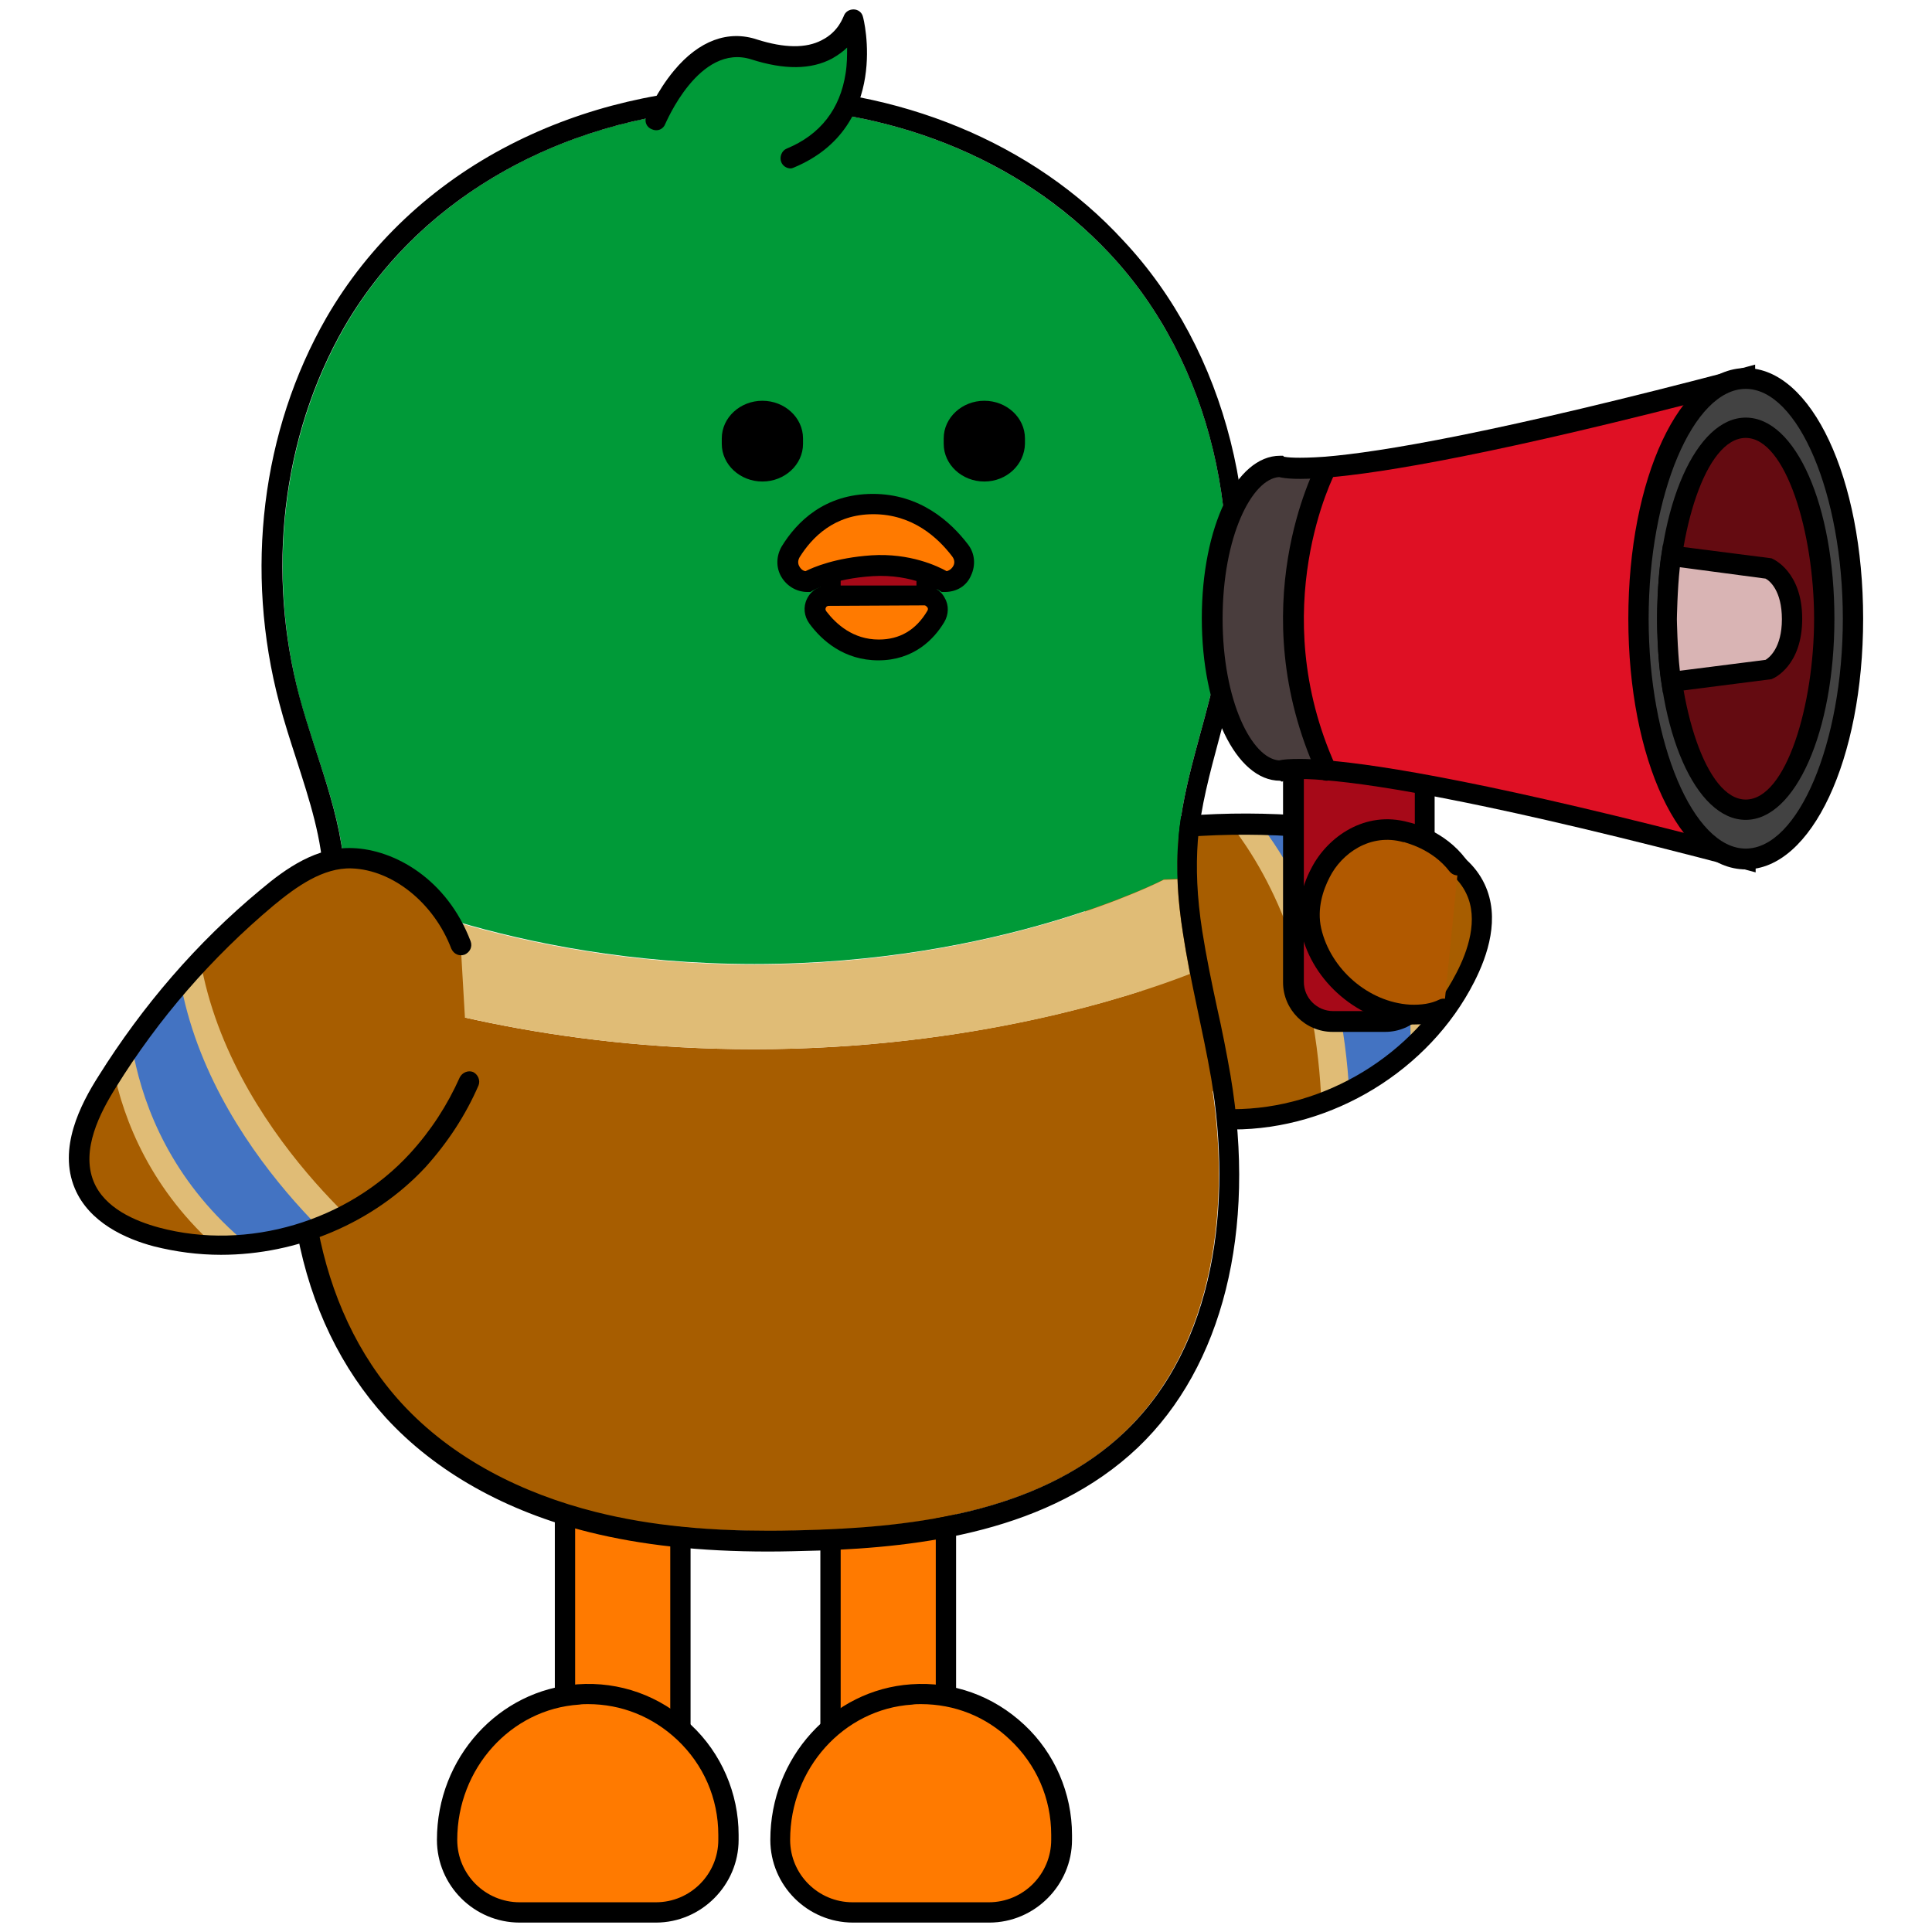 <?xml version="1.0" encoding="utf-8"?>
<!-- Generator: Adobe Illustrator 26.0.3, SVG Export Plug-In . SVG Version: 6.00 Build 0)  -->
<svg version="1.1" id="레이어_1" xmlns="http://www.w3.org/2000/svg" xmlns:xlink="http://www.w3.org/1999/xlink" x="0px"
	 y="0px" viewBox="0 0 390 390" style="enable-background:new 0 0 390 390;" xml:space="preserve">
<g>
	<rect x="114" y="276.5" style="fill:#FF7A00;" width="23.3" height="99.7"/>
	<path d="M139.4,378.3H112V274.5h27.4V378.3z M116.1,374.2h19.2v-95.6h-19.2C116.1,278.6,116.1,374.2,116.1,374.2z"/>
</g>
<g>
	<path style="fill:#FF7A00;" d="M147,370.4c0-16.3-13.8-29.4-30.3-28.3c-15.1,1-26.5,14.2-26.5,29.3l0,0c0,8.1,6.6,14.7,14.7,14.7
		h27.5c8.1,0,14.7-6.6,14.7-14.7L147,370.4L147,370.4z"/>
	<path d="M132.4,388.1h-27.5c-9.2,0-16.7-7.5-16.7-16.7c0-16.6,12.5-30.3,28.4-31.4c8.5-0.6,16.6,2.3,22.9,8.2
		c6.1,5.7,9.6,13.8,9.6,22.2v1C149.1,380.5,141.6,388.1,132.4,388.1z M118.7,344c-0.6,0-1.2,0-1.8,0.1
		c-13.8,0.9-24.6,12.9-24.6,27.3c0,7,5.7,12.6,12.6,12.6h27.5c7,0,12.6-5.7,12.6-12.6v-1c0-7.4-3-14.2-8.3-19.2
		C131.7,346.5,125.4,344,118.7,344z"/>
</g>
<g>
	<rect x="167.6" y="274.7" style="fill:#FF7A00;" width="23.3" height="99.9"/>
	<path d="M193,376.7h-27.4V272.6H193V376.7z M169.7,372.6h19.2v-95.8h-19.2V372.6z"/>
</g>
<g>
	<path style="fill:#FF7A00;" d="M214.3,370.4c0-16.3-13.8-29.4-30.3-28.3c-15.1,1-26.5,14.2-26.5,29.3l0,0c0,8.1,6.6,14.7,14.7,14.7
		h27.5c8.1,0,14.7-6.6,14.7-14.7L214.3,370.4L214.3,370.4z"/>
	<path d="M199.7,388.1h-27.5c-9.2,0-16.7-7.5-16.7-16.7c0-16.6,12.5-30.3,28.4-31.4c8.5-0.6,16.6,2.3,22.9,8.2
		c6.1,5.7,9.6,13.8,9.6,22.2v1C216.4,380.5,208.9,388.1,199.7,388.1z M185.9,344c-0.6,0-1.2,0-1.8,0.1
		c-13.8,0.9-24.6,12.9-24.6,27.3c0,7,5.7,12.6,12.6,12.6h27.5c7,0,12.6-5.7,12.6-12.6v-1c0-7.4-3-14.2-8.3-19.2
		C199,346.5,192.7,344,185.9,344z"/>
</g>
<g>
	<g>
		<g>
			<path id="SVGID_00000062898620325712184680000002031934583640652416_" style="fill:#A75D00;" d="M212.7,175.2
				c4.2-4.9,11-6.5,17.4-7.4c16.3-2.2,33-1.9,49.2,1.1c7.3,1.3,15.4,3.9,18.6,10.6c2.6,5.6,0.8,12.3-2.1,17.9
				c-8.8,17.1-27.7,28.6-46.9,28.6"/>
		</g>
		<g>
			<defs>
				<path id="SVGID_1_" d="M212.7,175.2c4.2-4.9,11-6.5,17.4-7.4c16.3-2.2,33-1.9,49.2,1.1c7.3,1.3,15.4,3.9,18.6,10.6
					c2.6,5.6,0.8,12.3-2.1,17.9c-8.8,17.1-27.7,28.6-46.9,28.6"/>
			</defs>
			<clipPath id="SVGID_00000072989562850225417700000014252930066427991729_">
				<use xlink:href="#SVGID_1_"  style="overflow:visible;"/>
			</clipPath>
			<path style="clip-path:url(#SVGID_00000072989562850225417700000014252930066427991729_);fill:#E0BC76;" d="M265.6,156.6
				c0,0,27.9,20,23.2,59.4L277,230c0,0,3.4-45.1-24.2-72.1L265.6,156.6z"/>
		</g>
		<g>
			<defs>
				<path id="SVGID_00000001654930466624612920000007377375087926664113_" d="M212.7,175.2c4.2-4.9,11-6.5,17.4-7.4
					c16.3-2.2,33-1.9,49.2,1.1c7.3,1.3,15.4,3.9,18.6,10.6c2.6,5.6,0.8,12.3-2.1,17.9c-8.8,17.1-27.7,28.6-46.9,28.6"/>
			</defs>
			<clipPath id="SVGID_00000078044717313236722420000016330707264849960841_">
				<use xlink:href="#SVGID_00000001654930466624612920000007377375087926664113_"  style="overflow:visible;"/>
			</clipPath>
			<path style="clip-path:url(#SVGID_00000078044717313236722420000016330707264849960841_);fill:#E0BC76;" d="M255.3,158.5
				c0,0,27.9,20,23.2,59.4l-11.8,14c0,0,3.4-45.1-24.2-72.1L255.3,158.5z"/>
		</g>
		<g>
			<defs>
				<path id="SVGID_00000074420950670818364220000012375330186594989457_" d="M212.7,175.2c4.2-4.9,11-6.5,17.4-7.4
					c16.3-2.2,33-1.9,49.2,1.1c7.3,1.3,15.4,3.9,18.6,10.6c2.6,5.6,0.8,12.3-2.1,17.9c-8.8,17.1-27.7,28.6-46.9,28.6"/>
			</defs>
			<clipPath id="SVGID_00000002358561906517715740000012876739518326096031_">
				<use xlink:href="#SVGID_00000074420950670818364220000012375330186594989457_"  style="overflow:visible;"/>
			</clipPath>
			<path style="clip-path:url(#SVGID_00000002358561906517715740000012876739518326096031_);fill:#4373C2;" d="M261,158.1
				c0,0,27.9,20,23.2,59.4l-11.8,14c0,0,3.4-45.1-24.2-72.1L261,158.1z"/>
		</g>
	</g>
	<path d="M248.9,228L248.9,228v-4.1l0,0c18.5,0,36.6-11,45.1-27.5c2.3-4.4,4.5-10.8,2-16c-2.9-6.2-11.1-8.4-17.1-9.4
		c-16-2.9-32.4-3.3-48.5-1.1c-5.9,0.8-12.4,2.2-16.1,6.6l-3.1-2.7c4.6-5.5,12.1-7.2,18.7-8.1c16.6-2.3,33.4-1.9,49.8,1.1
		c6.8,1.2,16.3,3.8,20,11.7c3.2,6.8,0.6,14.4-2.1,19.7C288.5,216.1,268.9,228,248.9,228z"/>
</g>
<g>
	<path style="fill:#009A38;" d="M223.9,51.1c20.9,22.2,27.9,55.4,21.4,85.2c-2.4,11-6.4,21.6-7.4,32.8c-0.2,2.8-0.3,5.6-0.1,8.3
		l-2.8,0.1c0,0-32.9,17.1-82.7,17.1s-82.7-17.1-82.7-17.1c-0.3-12.6-5.8-24.4-9.1-36.6c-6.6-24.9-3.8-52.4,9-74.8
		C100.2,12.9,182.4,7,223.9,51.1z"/>
	<path style="fill:#A75D00;" d="M244.4,217.7c4.2,25.2,1,53.8-17.5,71.5c-16,15.2-39.6,18.8-61.7,19.7c-15.1,0.5-30.4,0.1-45.1-3.6
		c-14.7-3.6-28.8-10.7-39.1-21.9c-18-19.6-21.6-49.1-16.4-75.3c0.7-3.5,1.5-7,2.3-10.5c13.4,4.9,44.2,14.2,85.3,14.2
		c44.2,0,76.5-10.8,88-15.2C241.6,203.6,243.2,210.6,244.4,217.7z"/>
	<path style="fill:#E0BC76;" d="M238.8,188.4c0.4,2.7,0.9,5.4,1.4,8.2c-11.5,4.5-43.8,15.2-88,15.2c-41.1,0-71.9-9.3-85.3-14.2
		c1.5-6.6,2.8-13.3,2.6-20c0,0,32.9,17.1,82.7,17.1s82.7-17.1,82.7-17.1l2.8-0.1C237.8,181.1,238.2,184.8,238.8,188.4z"/>
</g>
<path d="M152.2,21.7c26.5,0,53.2,9.7,71.7,29.4c20.9,22.2,27.9,55.5,21.4,85.2c-2.4,11-6.4,21.6-7.4,32.8
	c-0.6,6.5-0.1,12.9,0.9,19.3c1.5,9.8,4,19.5,5.7,29.3c4.2,25.2,1,53.8-17.5,71.4c-16,15.2-39.6,18.9-61.7,19.7
	c-3.3,0.1-6.7,0.2-10,0.2c-11.8,0-23.6-0.9-35.1-3.8c-14.7-3.7-28.8-10.7-39.1-21.9c-18-19.6-21.6-49.1-16.4-75.3
	c2-10.1,5.2-20.2,4.9-30.6c-0.4-12.6-5.8-24.4-9.1-36.6c-6.7-24.9-3.8-52.5,9-74.8C86.5,36.7,119.3,21.7,152.2,21.7 M152.2,17.6
	c-17.4,0-34.4,4-49.2,11.6c-15.8,8.1-28.6,20.2-37.1,34.9c-13.1,22.8-16.6,51.2-9.5,77.9c1,3.8,2.2,7.5,3.4,11.2
	c2.7,8.4,5.3,16.3,5.5,24.5c0.2,7.2-1.4,14.3-3.1,21.9c-0.6,2.5-1.2,5.2-1.7,7.8c-2.8,14.2-3,28.6-0.5,41.6
	c2.8,14.8,8.9,27.3,17.9,37.2c10,10.9,24.2,18.9,41.1,23.1c10.5,2.6,22.3,3.9,36.1,3.9c3.2,0,6.5-0.1,10.2-0.2
	c20.6-0.7,46.5-3.8,64.4-20.8c17.1-16.3,24-43.7,18.7-75.1c-0.8-4.6-1.7-9.2-2.7-13.6c-1.1-5.1-2.2-10.4-3-15.5
	c-1.1-7-1.3-12.9-0.9-18.3c0.6-6.9,2.4-13.5,4.3-20.6c1-3.8,2.1-7.7,3-11.7c7.1-32.6-1.5-66.7-22.4-88.9
	C208.6,28.8,181.3,17.6,152.2,17.6L152.2,17.6z"/>
<path style="fill-rule:evenodd;clip-rule:evenodd;" d="M153.9,97.2L153.9,97.2c-4.5,0-8.2-3.4-8.2-7.6v-1.1c0-4.2,3.7-7.6,8.2-7.6
	s8.2,3.4,8.2,7.6v1.1C162.1,93.8,158.4,97.2,153.9,97.2"/>
<path style="fill-rule:evenodd;clip-rule:evenodd;" d="M198.7,97.2L198.7,97.2c-4.5,0-8.2-3.4-8.2-7.6v-1.1c0-4.2,3.7-7.6,8.2-7.6
	s8.2,3.4,8.2,7.6v1.1C206.8,93.8,203.2,97.2,198.7,97.2"/>
<g>
	<rect x="167.7" y="110.8" style="fill:#A60918;" width="19.4" height="12"/>
	<path d="M189.1,124.9h-23.5v-16.1h23.5V124.9z M169.8,120.8H185v-7.9h-15.3v7.9H169.8z"/>
	<path style="fill:#FF7A00;" d="M186.6,120.3c2.2,0,3.5,2.4,2.4,4.2c-1.9,3.1-5.5,6.7-11.6,6.7c-6,0-10-3.5-12.3-6.5
		c-1.4-1.8,0-4.4,2.2-4.4C167.3,120.3,186.6,120.3,186.6,120.3z"/>
	<path d="M177.3,133.3c-6.9,0-11.4-4-13.9-7.4c-1.1-1.5-1.3-3.4-0.5-5c0.8-1.7,2.5-2.7,4.3-2.7h19.3c1.7,0,3.4,0.9,4.2,2.5
		c0.9,1.5,0.8,3.4-0.1,4.9C188.5,129.1,184.4,133.3,177.3,133.3z M167.3,122.3c-0.4,0-0.6,0.3-0.6,0.4c-0.1,0.2-0.1,0.4,0.1,0.7
		c2,2.6,5.4,5.7,10.6,5.7c4.2,0,7.5-1.9,9.8-5.8c0.2-0.3,0.1-0.6,0-0.7s-0.3-0.4-0.6-0.4L167.3,122.3L167.3,122.3z"/>
	<path style="fill:#FF7A00;" d="M163.1,117.5c-3.1,0-5-3.4-3.4-6.1c2.7-4.4,7.8-9.7,16.6-9.7c8.6,0,14.3,5,17.6,9.4
		c2,2.6,0.1,6.3-3.2,6.3c0,0-5.8-3.8-14.6-3.3C167.3,114.8,163.1,117.5,163.1,117.5z"/>
	<path d="M190.7,119.5h-0.6l-0.5-0.3c0,0-5.4-3.4-13.4-2.9c-8.1,0.5-12,2.9-12.1,2.9l-0.5,0.3H163c-2.2,0-4.2-1.2-5.3-3.1
		s-1-4.2,0.1-6.1c3-4.9,8.6-10.6,18.4-10.6c9.5,0,15.7,5.6,19.2,10.2c1.4,1.8,1.6,4.2,0.6,6.3C195.1,118.3,193.1,119.5,190.7,119.5z
		 M176.3,103.8c-7.9,0-12.4,4.7-14.9,8.7c-0.5,0.9-0.2,1.6,0,1.9c0.1,0.2,0.5,0.8,1.2,0.9c1.6-0.8,6-2.7,13.3-3.2
		c7.8-0.5,13.4,2.2,15.2,3.2c0.8-0.2,1.2-0.8,1.3-1c0.2-0.3,0.5-1.1-0.2-2C189.3,108.5,184.2,103.8,176.3,103.8z"/>
</g>
<g>
	<path style="fill:#009A38;" d="M132.4,24.3c0,0,7.4-18.2,19.9-14.2c16.6,5.3,20-6.1,20-6.1s5.4,20.3-12.7,27.9"/>
	<path d="M159.6,34c-0.8,0-1.6-0.5-1.9-1.3c-0.4-1,0.1-2.3,1.1-2.7c6.8-2.8,10.8-8,11.9-15.2c0.3-1.9,0.3-3.6,0.3-5.2
		c-0.8,0.8-1.8,1.5-3,2.2c-4.3,2.3-9.7,2.3-16.3,0.2c-10.6-3.4-17.3,12.9-17.4,13c-0.4,1.1-1.6,1.6-2.7,1.1
		c-1.1-0.4-1.6-1.6-1.1-2.7c0.1-0.2,2-4.9,5.6-9.2c5-6,10.9-8.2,16.8-6.2c5.4,1.7,9.8,1.8,13,0.1c3.4-1.7,4.3-4.7,4.4-4.8
		c0.3-0.9,1.1-1.4,2-1.4s1.7,0.6,1.9,1.5c0.1,0.2,5.7,22.2-13.9,30.4C160.1,33.9,159.8,34,159.6,34z"/>
</g>
<g>
	<g>
		<path style="fill:#A60918;" d="M279.6,206.2H269c-4.4,0-8-3.6-8-8v-49.6c0-4.4,3.6-8,8-8h10.6c4.4,0,8,3.6,8,8v49.6
			C287.6,202.6,284.1,206.2,279.6,206.2z"/>
		<path d="M279.6,208.3H269c-5.5,0-10-4.5-10-10v-49.6c0-5.5,4.5-10,10-10h10.6c5.5,0,10,4.5,10,10v49.6
			C289.7,203.8,285.2,208.3,279.6,208.3z M269.1,142.7c-3.3,0-5.9,2.7-5.9,5.9v49.6c0,3.3,2.7,5.9,5.9,5.9h10.6
			c3.3,0,5.9-2.7,5.9-5.9v-49.6c0-3.3-2.7-5.9-5.9-5.9L269.1,142.7L269.1,142.7z"/>
	</g>
	<g id="XMLID_00000040552572685607988650000016896259218326658490_">
		<path style="fill:#DF1024;" d="M352.4,124.9v48.5c-50-13.2-73.6-17-84.6-18c-15-33.1,0-61.1,0-61.1c11-0.9,34.7-4.8,84.6-17.9
			V124.9z"/>
		<path style="fill:#493D3D;" d="M258.6,94.2c0,0,1.6,0.8,9.2,0.1c0,0-15,28.1,0,61.1c-7.6-0.6-9.2,0.1-9.2,0.1
			c-7.6,0-13.7-13.7-13.7-30.7C244.8,108,251,94.2,258.6,94.2z"/>
		<g>
			<path d="M354.4,176.1l-2.6-0.7c-49.6-13.1-73.2-17-84.3-17.9c-5.7-0.5-7.7-0.1-8.2,0l-0.5,0.3l-0.4-0.2
				c-8.9,0-15.8-14.4-15.8-32.8S249.5,92,258.4,92h0.6l0.2,0.2c0.5,0.1,2.5,0.4,8.2,0c11.1-0.9,34.7-4.8,84.3-17.9l2.6-0.7
				L354.4,176.1L354.4,176.1z M262.5,153.2c1.4,0,3.2,0.1,5.4,0.3c11,0.9,34.3,4.7,82.4,17.3V79.1c-48.1,12.6-71.4,16.4-82.4,17.3
				l0,0c-5.9,0.5-8.5,0.2-9.7-0.1c-5.5,0.4-11.4,12-11.4,28.6s5.9,28.2,11.4,28.6C259,153.3,260.3,153.2,262.5,153.2z"/>
			<path d="M267.8,157.6c-0.8,0-1.5-0.5-1.9-1.2v-0.1l0,0c-15.3-33.6-0.5-61.8,0.1-63c0.5-1,1.8-1.4,2.8-0.8c1,0.5,1.4,1.8,0.8,2.8
				c-0.2,0.3-14.3,27.6,0,59.3c0.1,0.3,0.2,0.6,0.2,1C269.8,156.7,268.9,157.6,267.8,157.6z"/>
		</g>
	</g>
	<g>
		<ellipse style="fill:#424242;" cx="352.4" cy="124.9" rx="21.7" ry="48.5"/>
		<path d="M352.4,175.5c-13.3,0-23.7-22.2-23.7-50.6s10.4-50.6,23.7-50.6s23.7,22.2,23.7,50.6S365.7,175.5,352.4,175.5z M352.4,78.5
			c-10.6,0-19.6,21.3-19.6,46.4s9,46.4,19.6,46.4S372,150,372,124.9S363,78.5,352.4,78.5z"/>
	</g>
	<g>
		<ellipse style="fill:#640B11;" cx="352.4" cy="124.9" rx="15.9" ry="38.6"/>
		<path d="M352.4,165.5c-10.1,0-17.9-17.8-17.9-40.6s7.9-40.6,17.9-40.6c10.1,0,17.9,17.8,17.9,40.6S362.4,165.5,352.4,165.5z
			 M352.4,88.4c-8.2,0-13.8,19.2-13.8,36.5s5.7,36.5,13.8,36.5c8.2,0,13.8-19.2,13.8-36.5C366.2,107.6,360.5,88.4,352.4,88.4z"/>
	</g>
	<g>
		<path style="fill:#D9B4B4;" d="M357.1,114.7l-19.7-2.5c-0.8,4.4-0.9,12.7-0.9,12.7s0.1,8.3,0.9,12.7l19.7-2.5
			c0,0,4.7-1.9,4.7-10.2C361.8,116.6,357.1,114.7,357.1,114.7z"/>
		<path d="M335.7,139.9l-0.3-1.9c-0.8-4.5-0.9-12.7-0.9-13.1s0.1-8.6,0.9-13.1l0.3-1.9l21.9,2.8l0.2,0.1c0.2,0.1,6,2.6,6,12.1
			s-5.7,12-6,12.1l-0.2,0.1L335.7,139.9z M339.1,114.5c-0.5,4.4-0.6,10.4-0.6,10.5c0,0,0.1,6,0.6,10.4l17.3-2.2
			c0.7-0.4,3.3-2.4,3.3-8.2s-2.5-7.8-3.3-8.2L339.1,114.5z"/>
	</g>
</g>
<g>
	<path style="fill:#B15900;" d="M291.5,203.5c-2.1,1.1-4.6,1.4-6.9,1.3c-9.3-0.5-17.7-7.9-19.8-17c-0.9-4,0-8.1,1.9-11.7
		c2.9-5.6,9.7-10.2,17.3-8.1c0,0,6.2,1.2,10.4,6.6"/>
	<path d="M285.6,206.8c-0.4,0-0.8,0-1.2,0c-10-0.6-19.4-8.5-21.7-18.5c-1-4.2-0.3-8.7,2.1-13.2c3.2-6.1,10.7-11.6,19.6-9.1
		c0.9,0.2,7.2,1.7,11.5,7.4c0.7,0.9,0.5,2.2-0.4,2.9s-2.2,0.5-2.9-0.4c-3.6-4.7-9.1-5.8-9.1-5.9c-0.1,0-0.1,0-0.2,0
		c-6.7-1.9-12.5,2.3-14.9,7.1c-1.3,2.5-2.6,6.3-1.7,10.3c1.9,8.3,9.6,14.9,17.9,15.4c2.3,0.1,4.3-0.2,5.9-1c1-0.5,2.2-0.1,2.8,0.9
		c0.5,1,0.1,2.2-0.9,2.8C290.6,206.3,288.3,206.8,285.6,206.8z"/>
</g>
<g>
	<g>
		<g>
			<path id="SVGID_00000000942022835473656650000016955119113837936533_" style="fill:#A75D00;" d="M93,190.7
				c-3.5-9.3-12.1-17.2-22-17.5c-6.5-0.2-12.2,3.8-17.2,8c-12.6,10.6-23.5,23.2-32.2,37.2c-3.9,6.3-7.5,14-4.6,20.9
				c2.4,5.7,8.6,8.9,14.6,10.5c18.6,5,39.8-1.3,52.7-15.6c4.3-4.7,7.8-10.1,10.3-15.9"/>
		</g>
		<g>
			<defs>
				<path id="SVGID_00000112607573245085487710000006900380543121492104_" d="M93,190.7c-3.5-9.3-12.1-17.2-22-17.5
					c-6.5-0.2-12.2,3.8-17.2,8c-12.6,10.6-23.5,23.2-32.2,37.2c-3.9,6.3-7.5,14-4.6,20.9c2.4,5.7,8.6,8.9,14.6,10.5
					c18.6,5,39.8-1.3,52.7-15.6c4.3-4.7,7.8-10.1,10.3-15.9"/>
			</defs>
			<clipPath id="SVGID_00000158737360304298412010000001285330036376741559_">
				<use xlink:href="#SVGID_00000112607573245085487710000006900380543121492104_"  style="overflow:visible;"/>
			</clipPath>
			<path style="clip-path:url(#SVGID_00000158737360304298412010000001285330036376741559_);fill:#E0BC76;" d="M21.7,199.8
				c0,0-3.9,34.1,28.4,57.1l18.2,0.7c0,0-35.7-27.8-37.1-66.4L21.7,199.8z"/>
		</g>
		<g>
			<defs>
				<path id="SVGID_00000024704686349349313750000017216909400443245232_" d="M93,190.7c-3.5-9.3-12.1-17.2-22-17.5
					c-6.5-0.2-12.2,3.8-17.2,8c-12.6,10.6-23.5,23.2-32.2,37.2c-3.9,6.3-7.5,14-4.6,20.9c2.4,5.7,8.6,8.9,14.6,10.5
					c18.6,5,39.8-1.3,52.7-15.6c4.3-4.7,7.8-10.1,10.3-15.9"/>
			</defs>
			<clipPath id="SVGID_00000114768547323742934340000006160760192876027274_">
				<use xlink:href="#SVGID_00000024704686349349313750000017216909400443245232_"  style="overflow:visible;"/>
			</clipPath>
			<path style="clip-path:url(#SVGID_00000114768547323742934340000006160760192876027274_);fill:#E0BC76;" d="M30,193.5
				c0,0-3.9,34.1,28.4,57.1l18.2,0.7c0,0-35.7-27.8-37.1-66.4L30,193.5z"/>
		</g>
		<g>
			<defs>
				<path id="SVGID_00000033329875613437448870000007976421301964508600_" d="M93,190.7c-3.5-9.3-12.1-17.2-22-17.5
					c-6.5-0.2-12.2,3.8-17.2,8c-12.6,10.6-23.5,23.2-32.2,37.2c-3.9,6.3-7.5,14-4.6,20.9c2.4,5.7,8.6,8.9,14.6,10.5
					c18.6,5,39.8-1.3,52.7-15.6c4.3-4.7,7.8-10.1,10.3-15.9"/>
			</defs>
			<clipPath id="SVGID_00000093175166377683602800000013068851576145929637_">
				<use xlink:href="#SVGID_00000033329875613437448870000007976421301964508600_"  style="overflow:visible;"/>
			</clipPath>
			<path style="clip-path:url(#SVGID_00000093175166377683602800000013068851576145929637_);fill:#4373C2;" d="M25.9,197.4
				c0,0-3.9,34.1,28.4,57.1l18.2,0.7c0,0-35.7-27.8-37.1-66.4L25.9,197.4z"/>
		</g>
	</g>
	<path d="M44.6,253.3c-4.6,0-9.1-0.6-13.5-1.7c-5.7-1.5-13.1-4.8-16-11.7c-3.4-8.1,1.1-16.9,4.8-22.7c8.9-14.2,19.8-26.9,32.7-37.6
		c5.1-4.3,11.3-8.7,18.6-8.4c8.4,0.3,19,6.2,23.8,18.8c0.4,1.1-0.1,2.2-1.2,2.7c-1.1,0.4-2.2-0.1-2.7-1.2
		c-3.5-9.2-11.8-15.9-20.1-16.2c-5.8-0.2-11.2,3.7-15.8,7.5c-12.5,10.5-23.2,22.8-31.8,36.7c-3.2,5.1-7.1,12.6-4.5,19
		c2.2,5.4,8.4,8,13.2,9.3c17.9,4.8,38.2-1.3,50.7-15c4.2-4.6,7.5-9.7,10-15.3c0.5-1,1.7-1.5,2.7-1.1c1,0.5,1.5,1.7,1.1,2.7
		c-2.6,6-6.2,11.5-10.7,16.5C75.4,246.9,60,253.3,44.6,253.3z"/>
</g>
</svg>
